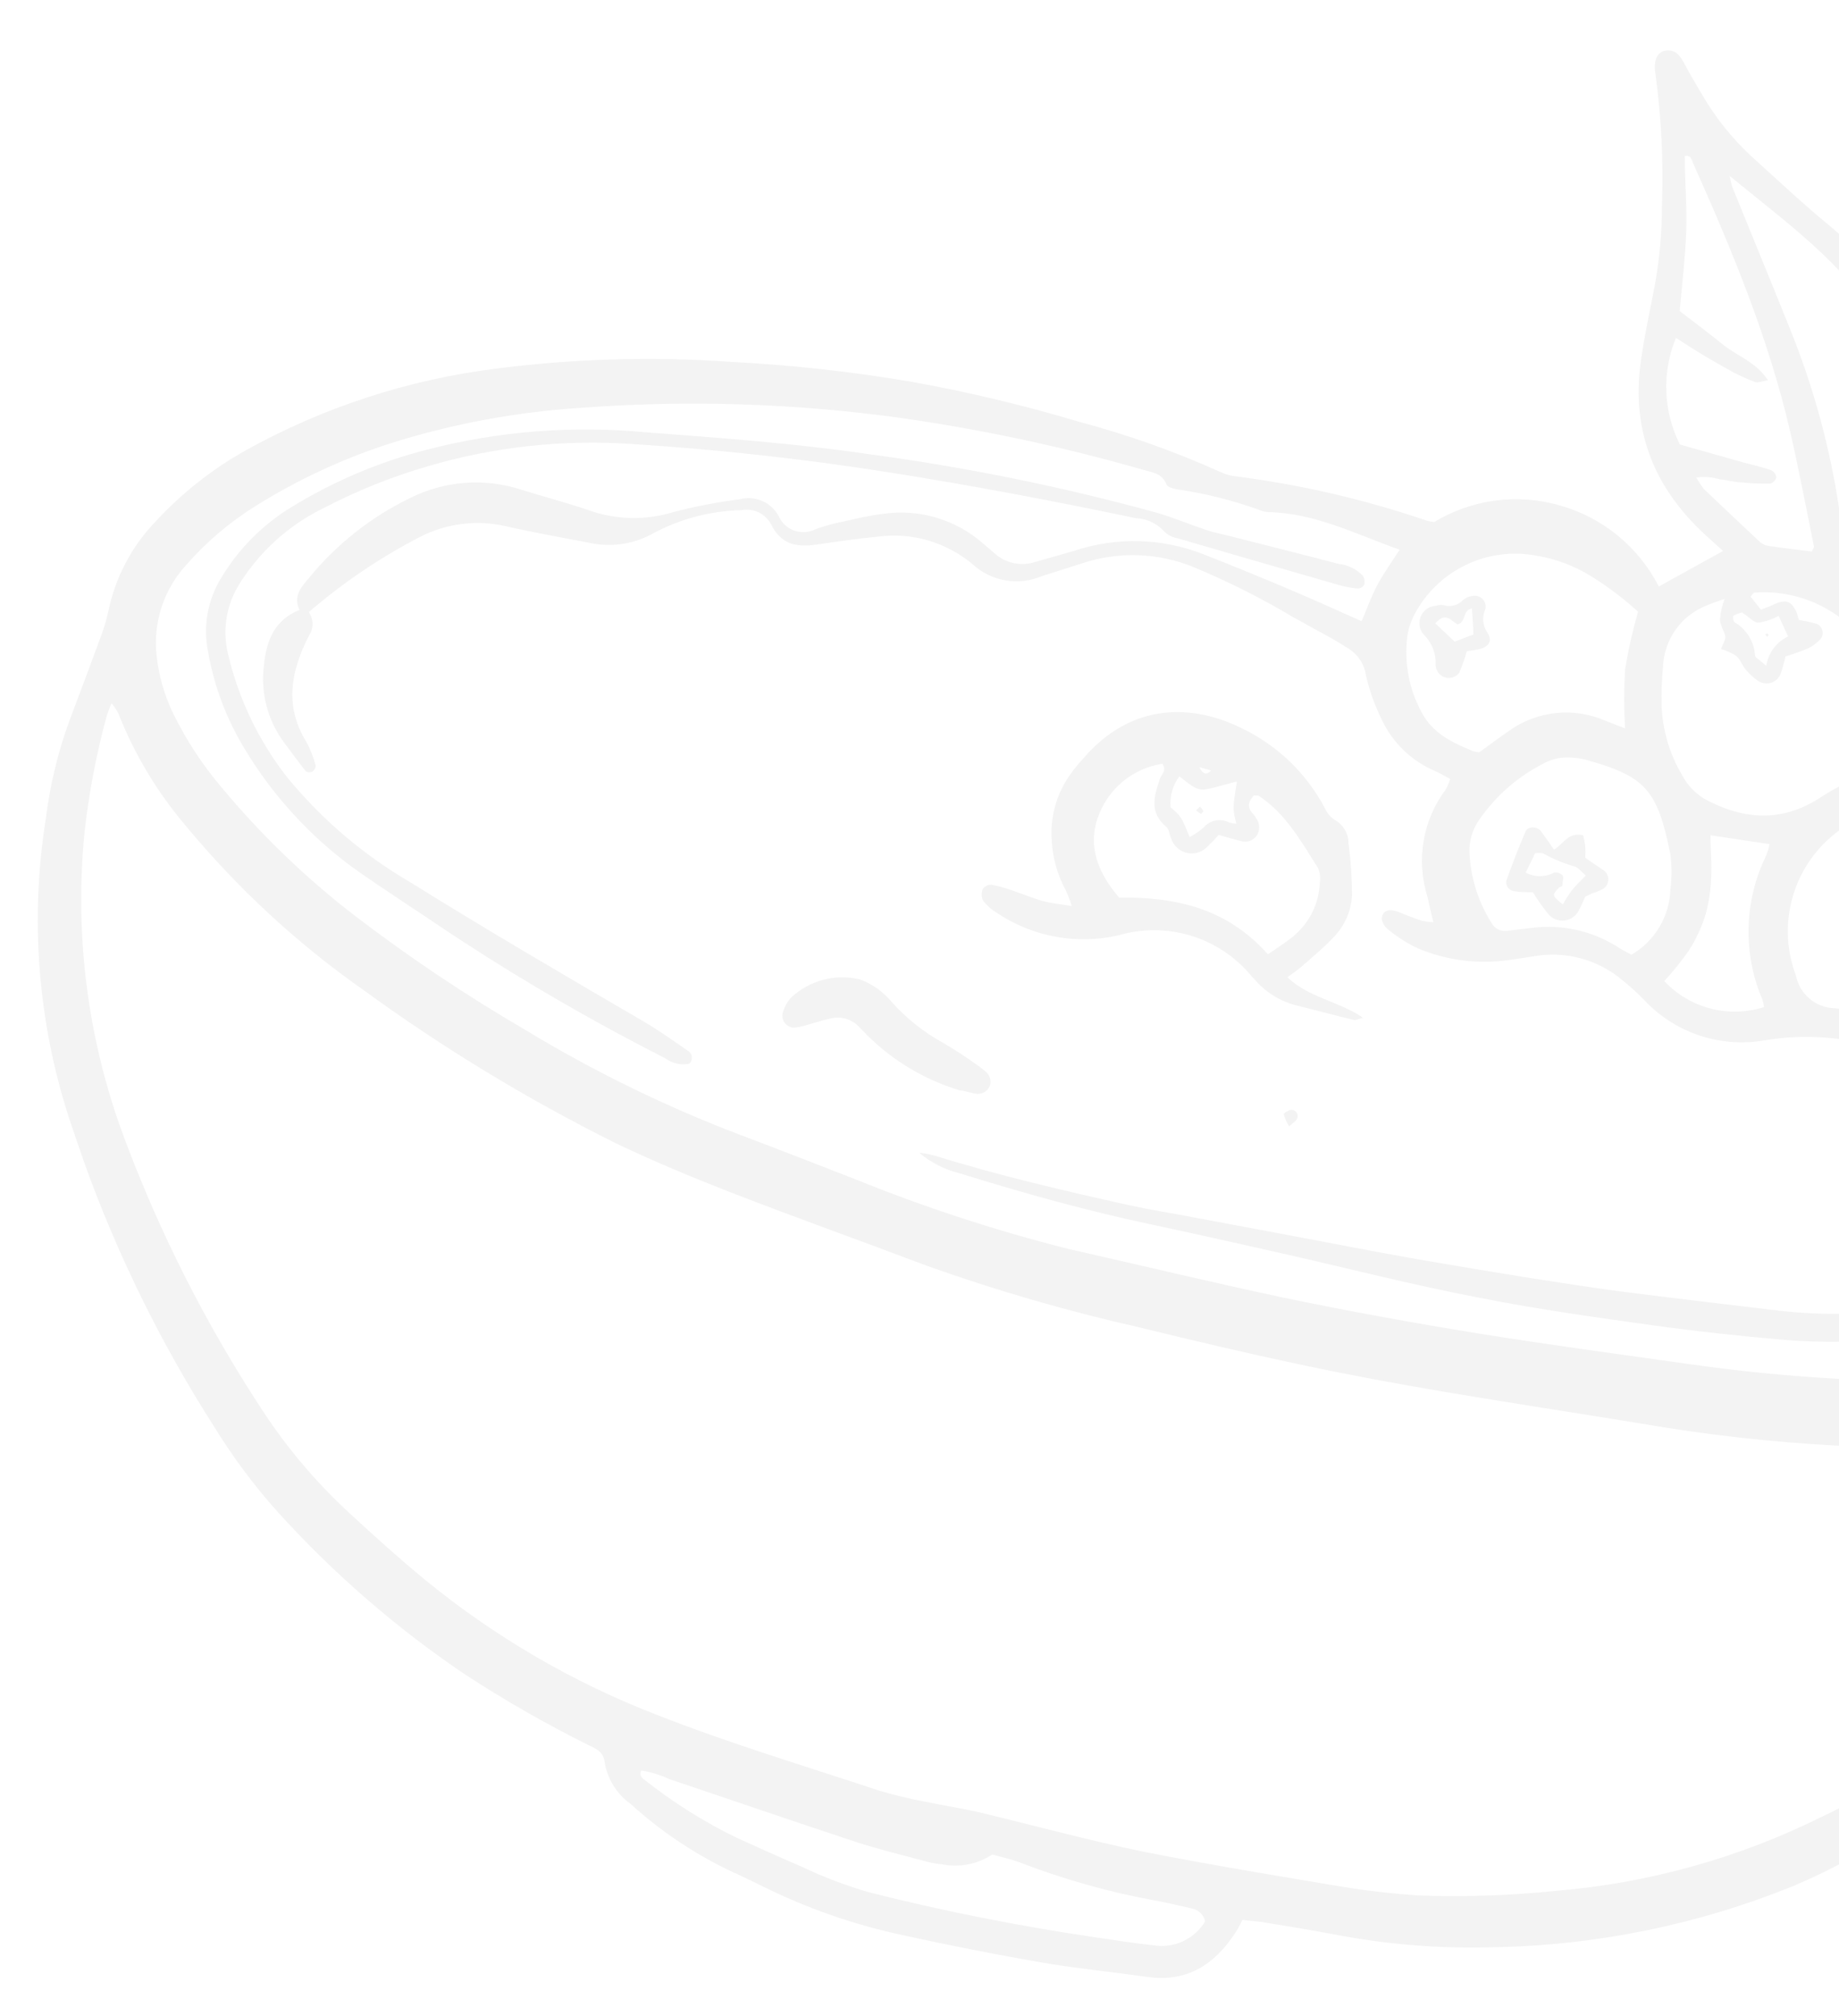 <svg width="146" height="160" viewBox="0 0 146 160" fill="none" xmlns="http://www.w3.org/2000/svg">
<path d="M148.717 45.912L152.838 50.568C153.075 50.269 153.333 49.99 153.559 49.68C156.805 45.438 164.553 44.343 168.932 48.937C172.353 52.539 173.744 56.772 172.415 61.706C172.26 62.284 172.095 62.862 171.889 63.584C172.228 63.654 172.574 63.686 172.92 63.677C178.123 63.006 183.398 64.159 187.85 66.939C189.487 67.879 190.881 69.191 191.919 70.769C192.778 72.063 193.602 73.367 194.392 74.681C196.284 77.78 198.62 80.583 201.327 83.001C202.38 84.036 203.573 84.919 204.871 85.623C205.438 85.902 206.097 86.232 206.066 87.223C205.762 87.559 205.357 87.786 204.912 87.868C204.467 87.95 204.007 87.883 203.604 87.677C200.935 86.428 198.132 86.469 195.361 86.738C192.214 87.025 189.105 87.645 186.088 88.586C184.171 89.174 182.203 89.618 180.256 90.113L178.02 90.702C178.185 91.146 178.308 91.517 178.463 91.868C179.04 93.159 179.71 94.407 180.184 95.729C180.652 97.071 180.997 98.453 181.214 99.858C181.428 101.224 181.355 102.62 181 103.957C180.645 105.293 180.016 106.541 179.153 107.62C178.556 108.427 178.028 109.283 177.577 110.18C174.95 115.614 171.977 120.872 168.675 125.922C165.681 130.305 162.35 134.447 158.711 138.309C154.117 143.229 148.533 147.117 142.329 149.715C134.791 152.766 126.759 154.407 118.631 154.557C114.343 154.688 110.055 154.342 105.844 153.524C104.072 153.194 102.279 152.895 100.496 152.606C99.909 152.503 99.311 152.472 98.642 152.389C98.436 152.771 98.271 153.132 98.065 153.421C96.437 155.919 94.263 157.344 91.151 156.921C88.565 156.559 85.999 156.291 83.392 155.888C79.168 155.166 74.964 154.336 70.781 153.401C67.387 152.607 64.09 151.44 60.951 149.922C60.045 149.488 59.148 149.024 58.231 148.621C55.251 147.228 52.497 145.395 50.061 143.181C49.515 142.791 49.052 142.296 48.699 141.726C48.345 141.155 48.107 140.52 48 139.857C47.928 139.145 47.423 138.825 46.867 138.588C43.444 136.892 40.124 134.996 36.924 132.91C31.473 129.23 26.484 124.904 22.066 120.028C20.183 117.931 18.494 115.668 17.017 113.267C12.816 106.702 9.36 99.687 6.714 92.353C6.291 91.146 5.889 89.938 5.477 88.73C3.002 81.08 2.37 72.951 3.633 65.009C3.962 62.337 4.594 59.712 5.518 57.185C6.35 54.996 7.17 52.797 7.981 50.589C8.239 49.917 8.446 49.227 8.599 48.524C9.143 45.875 10.417 43.433 12.277 41.474C14.364 39.197 16.799 37.267 19.49 35.755C25.663 32.328 32.434 30.121 39.438 29.252C45.618 28.463 51.861 28.286 58.077 28.726C62.829 28.97 67.562 29.491 72.254 30.284C76.741 31.083 81.179 32.138 85.546 33.443C89.426 34.471 93.217 35.814 96.88 37.458C97.24 37.632 97.626 37.747 98.023 37.799C103.227 38.456 108.35 39.643 113.314 41.34C113.497 41.385 113.683 41.416 113.87 41.432C115.343 40.541 116.983 39.963 118.688 39.734C120.393 39.505 122.127 39.63 123.782 40.101C125.475 40.569 127.053 41.384 128.415 42.494C129.777 43.605 130.894 44.987 131.695 46.552L136.796 43.734L135.765 42.795C131.479 39.038 129.449 34.382 130.273 28.643C130.552 26.651 130.984 24.679 131.366 22.707C131.753 20.593 131.946 18.447 131.943 16.297C132.07 12.81 131.898 9.319 131.427 5.861C131.252 4.829 131.561 4.137 132.19 4.024C133.004 3.879 133.385 4.416 133.725 5.056C134.168 5.882 134.642 6.697 135.126 7.502C136.171 9.306 137.476 10.945 139.001 12.364C141.061 14.222 143.04 16.101 145.183 17.856C147.454 19.745 149.418 21.978 151.004 24.473C152.687 27.159 153.616 30.251 153.693 33.422C153.879 37.685 152.292 41.278 149.83 44.591L148.717 45.912ZM172.559 112.472C172.333 112.498 172.11 112.539 171.889 112.596C168.472 113.801 164.896 114.497 161.277 114.66C150.909 115.323 140.5 114.761 130.263 112.988C125.039 112.131 119.815 111.347 114.592 110.459C110.831 109.819 107.07 109.127 103.34 108.333C99.013 107.414 94.706 106.402 90.419 105.349C84.733 104.066 79.128 102.442 73.635 100.487C68.483 98.537 63.197 96.658 58.015 94.645C54.924 93.437 51.833 92.157 48.742 90.671C41.791 87.199 35.14 83.156 28.856 78.583C23.59 74.885 18.843 70.497 14.74 65.535C12.478 62.879 10.671 59.865 9.393 56.617C9.24 56.335 9.06 56.069 8.857 55.822C8.721 56.122 8.601 56.429 8.496 56.741C7.661 59.786 7.065 62.892 6.714 66.031C5.898 74.207 6.955 82.461 9.805 90.165C12.636 97.78 16.314 105.051 20.768 111.842C22.739 114.876 25.083 117.65 27.743 120.1C29.711 121.917 31.7 123.713 33.771 125.416C39.284 129.923 45.474 133.529 52.111 136.1C57.912 138.381 63.888 140.167 69.802 142.128C71.022 142.491 72.26 142.787 73.511 143.016C74.954 143.326 76.417 143.532 77.839 143.873C82.146 144.905 86.411 146.072 90.749 146.97C95.994 148.002 101.29 148.879 106.575 149.757C108.554 150.087 110.553 150.304 112.562 150.448C116.241 150.582 119.925 150.458 123.586 150.077C130.948 149.462 138.127 147.451 144.74 144.152C146.815 143.199 148.761 141.985 150.53 140.539C152.461 138.983 154.308 137.325 156.063 135.574C162.616 128.781 167.768 120.936 172.549 112.864C172.59 112.792 172.559 112.709 172.559 112.472ZM111.119 43.631C107.616 42.392 104.381 40.71 100.671 40.648C100.4 40.626 100.135 40.556 99.888 40.441C97.806 39.698 95.656 39.162 93.469 38.842C93.16 38.79 92.686 38.666 92.604 38.449C92.274 37.603 91.573 37.51 90.842 37.314C84.529 35.496 78.098 34.116 71.595 33.185C63.164 32.011 54.633 31.737 46.145 32.369C41.059 32.69 36.03 33.618 31.164 35.136C27.325 36.354 23.655 38.053 20.242 40.194C18.192 41.477 16.341 43.056 14.75 44.88C13.89 45.828 13.238 46.946 12.837 48.162C12.435 49.379 12.294 50.666 12.422 51.941C12.588 53.564 13.034 55.147 13.741 56.617C14.775 58.731 16.07 60.708 17.594 62.501C20.685 66.217 24.171 69.585 27.99 72.544C32.349 75.89 36.916 78.956 41.663 81.721C47.109 85.027 52.845 87.829 58.798 90.093C61.807 91.218 64.805 92.405 67.803 93.561C73.332 95.805 79.009 97.663 84.794 99.125C90.646 100.446 96.406 101.84 102.238 103.068C107.224 104.1 112.232 105.009 117.26 105.824C122.886 106.733 128.532 107.486 134.168 108.281C141.732 109.363 149.374 109.801 157.011 109.592C159.959 109.547 162.898 109.264 165.8 108.745C168.051 108.364 170.217 107.588 172.199 106.454C172.877 106.04 173.516 105.563 174.105 105.029C174.773 104.461 175.283 103.728 175.585 102.903C175.887 102.078 175.969 101.189 175.825 100.322C175.735 99.525 175.559 98.739 175.3 97.979C174.661 96.276 173.919 94.624 173.239 92.942C172.998 92.29 172.597 91.711 172.073 91.256C171.549 90.801 170.919 90.486 170.241 90.34C168.573 89.925 167.01 89.167 165.65 88.115C164.29 87.063 163.162 85.74 162.338 84.23C162.194 83.961 161.988 83.713 161.761 83.383C161.067 83.851 160.457 84.434 159.958 85.107C162.163 87.171 162.946 89.752 163.441 92.487C163.571 93.35 163.536 94.229 163.337 95.079C162.997 96.637 162.451 98.124 162.75 99.796C162.817 100.227 162.757 100.668 162.578 101.066C162.398 101.464 162.107 101.801 161.74 102.036C161.39 102.263 160.762 102.036 160.813 101.644C160.91 100.636 160.706 99.623 160.226 98.733C159.94 98.044 159.903 97.277 160.123 96.565C160.288 95.915 160.504 95.275 160.607 94.614C160.757 93.891 160.806 93.151 160.751 92.415C160.52 90.817 160 89.274 159.216 87.863C158.954 87.403 158.604 86.999 158.186 86.676C158.056 86.578 157.908 86.507 157.751 86.466C157.593 86.425 157.43 86.416 157.269 86.439C156.043 86.717 154.847 87.068 153.611 87.398C155.084 90.051 155.023 91.156 153.425 91.775C153.364 91.672 153.219 91.548 153.24 91.466C153.333 91.003 153.303 90.524 153.153 90.076C153.003 89.629 152.738 89.229 152.385 88.916C151.856 88.382 151.498 87.703 151.354 86.965C150.947 85.481 149.969 84.219 148.634 83.455C147.724 82.885 146.694 82.532 145.626 82.423C143.759 82.215 141.872 82.27 140.021 82.588C138.287 82.879 136.508 82.733 134.844 82.163C133.18 81.594 131.684 80.619 130.49 79.326C129.971 78.802 129.424 78.305 128.852 77.84C127.88 77.009 126.737 76.404 125.504 76.07C124.27 75.736 122.979 75.681 121.722 75.91C121.062 76.023 120.392 76.106 119.733 76.209C117.328 76.547 114.877 76.233 112.634 75.301C111.784 74.912 110.988 74.416 110.264 73.824C109.677 73.37 109.563 72.792 109.873 72.451C110.182 72.111 110.759 72.266 111.191 72.451C111.624 72.637 112.314 72.895 112.881 73.081C113.179 73.151 113.482 73.189 113.788 73.195C113.613 72.421 113.468 71.791 113.314 71.13C112.873 69.713 112.774 68.21 113.022 66.747C113.271 65.283 113.862 63.899 114.746 62.707C114.909 62.432 115.038 62.137 115.127 61.83C114.653 61.582 114.313 61.365 113.953 61.21C112.016 60.392 110.464 58.863 109.615 56.937C109.086 55.853 108.688 54.709 108.43 53.53C108.36 53.105 108.198 52.7 107.956 52.344C107.714 51.987 107.398 51.688 107.029 51.466C106.637 51.208 106.235 50.97 105.834 50.733L102.67 48.989C100.134 47.477 97.493 46.149 94.767 45.014C91.955 43.862 88.824 43.753 85.937 44.705C84.845 45.056 83.763 45.396 82.692 45.737C81.791 46.116 80.802 46.231 79.839 46.069C78.875 45.906 77.978 45.472 77.251 44.818C76.226 43.946 75.03 43.298 73.74 42.914C72.451 42.53 71.096 42.419 69.761 42.589C68.102 42.743 66.443 42.991 64.784 43.229C63.125 43.466 61.982 43.146 61.23 41.639C61.012 41.221 60.667 40.884 60.244 40.678C59.821 40.471 59.343 40.407 58.88 40.493C56.458 40.544 54.08 41.159 51.936 42.289C50.409 43.17 48.613 43.46 46.887 43.105C44.651 42.671 42.405 42.279 40.19 41.773C37.886 41.237 35.466 41.533 33.358 42.609C30.189 44.248 27.221 46.254 24.518 48.586C24.709 48.864 24.812 49.193 24.812 49.53C24.812 49.868 24.709 50.197 24.518 50.475C23.107 53.231 22.55 56.029 24.322 58.888C24.64 59.475 24.886 60.099 25.054 60.746C25.06 60.839 25.042 60.933 25.003 61.017C24.963 61.102 24.903 61.176 24.827 61.231C24.745 61.274 24.653 61.297 24.559 61.297C24.466 61.297 24.374 61.274 24.291 61.231C23.704 60.508 23.168 59.745 22.602 59.001C21.248 57.213 20.659 54.959 20.963 52.736C21.159 50.826 21.788 49.216 23.776 48.41C23.23 47.296 23.962 46.563 24.549 45.85C26.724 43.194 29.448 41.042 32.534 39.543C35.263 38.166 38.423 37.918 41.334 38.852C43.126 39.42 44.95 39.884 46.722 40.493C48.88 41.265 51.227 41.322 53.419 40.658C55.167 40.199 56.944 39.854 58.736 39.626C59.328 39.47 59.955 39.519 60.516 39.764C61.077 40.01 61.539 40.437 61.827 40.978C61.945 41.242 62.115 41.478 62.327 41.674C62.539 41.869 62.788 42.02 63.06 42.116C63.331 42.213 63.62 42.253 63.907 42.235C64.195 42.217 64.475 42.14 64.733 42.011C65.236 41.829 65.749 41.674 66.268 41.546C67.576 41.267 68.875 40.927 70.204 40.772C71.604 40.581 73.028 40.693 74.381 41.101C75.733 41.509 76.983 42.203 78.045 43.136L78.962 43.92C79.387 44.305 79.906 44.572 80.467 44.693C81.027 44.815 81.61 44.787 82.156 44.612C83.248 44.292 84.351 44.003 85.433 43.672C88.72 42.613 92.27 42.719 95.489 43.972C97.92 44.922 100.331 45.912 102.701 46.924C104.484 47.678 106.246 48.483 108.1 49.309C108.482 48.421 108.832 47.419 109.326 46.48C109.821 45.541 110.47 44.643 111.119 43.631ZM176.165 77.933C176.228 80.011 176.574 82.07 177.196 84.054C177.35 84.498 177.474 84.942 177.587 85.396C177.584 85.459 177.567 85.521 177.537 85.576C177.507 85.632 177.464 85.68 177.412 85.716C177.319 85.788 177.113 85.84 177.051 85.778C176.647 85.543 176.297 85.227 176.021 84.849C175.559 84.036 175.189 83.174 174.919 82.279C174.445 80.534 174.084 78.769 173.641 76.88C172.611 76.508 171.498 76.137 170.406 75.651C169.238 75.145 168.099 74.573 166.995 73.938C165.965 73.339 165.058 72.606 163.904 71.801C164.148 73.373 164.279 74.96 164.296 76.55C164.094 78.195 163.788 79.826 163.379 81.432C164.917 84.044 167.199 86.136 169.932 87.44C172.313 88.53 174.92 89.036 177.536 88.916C180.484 88.807 183.406 88.321 186.232 87.471C190.269 86.253 194.445 85.559 198.658 85.406C198.979 85.339 199.288 85.224 199.575 85.066C198.06 83.954 196.429 83.009 194.712 82.248C191.916 81.111 189.008 80.277 186.036 79.76C185.737 79.77 185.44 79.812 185.15 79.884C185.892 80.854 186.459 81.68 187.118 82.423C188.591 84.064 188.612 84.044 188.633 84.777C187.036 84.488 185.315 82.805 183.058 79.275L176.876 77.881C176.638 77.878 176.4 77.895 176.165 77.933ZM152.715 84.488C153.322 84.426 153.745 84.395 154.25 84.322C154.712 84.241 155.17 84.135 155.62 84.002C157.424 83.535 158.978 82.387 159.956 80.797C160.934 79.208 161.259 77.301 160.865 75.476C160.432 73.412 160.123 71.347 159.752 69.344C159.69 69.014 159.577 68.694 159.505 68.312C159.448 67.981 159.32 67.667 159.129 67.391C158.939 67.114 158.691 66.883 158.402 66.712C157.155 65.938 155.929 65.123 154.631 64.431C153.979 64.127 153.284 63.925 152.57 63.832C150.479 63.631 148.387 64.212 146.697 65.463C144.723 66.658 143.23 68.509 142.477 70.693C141.724 72.877 141.759 75.256 142.576 77.417C142.717 78.14 143.1 78.793 143.662 79.268C144.224 79.743 144.932 80.011 145.667 80.028C146.879 80.125 148.057 80.479 149.123 81.067C150.189 81.654 151.118 82.461 151.849 83.435C152.096 83.775 152.364 84.064 152.715 84.488ZM136.919 47.533C136.353 47.739 135.889 47.884 135.394 48.101C134.426 48.498 133.592 49.167 132.995 50.028C132.397 50.889 132.06 51.904 132.025 52.952C131.931 53.951 131.893 54.954 131.912 55.956C131.981 57.91 132.537 59.816 133.529 61.499C133.932 62.276 134.537 62.929 135.281 63.388C138.372 65.071 141.37 65.288 144.389 63.388C145.834 62.418 147.424 61.683 149.098 61.21L150.427 60.849C151.177 58.719 151.092 56.384 150.19 54.315C149.331 52.2 147.905 50.363 146.069 49.009C144.116 47.555 141.705 46.855 139.279 47.038C139.196 47.038 139.114 47.203 138.98 47.358C139.248 47.698 139.526 48.029 139.804 48.39L140.464 48.142C140.711 48.039 140.948 47.905 141.206 47.822C141.937 47.605 142.236 47.822 142.607 48.534C142.69 48.752 142.756 48.977 142.803 49.205C143.293 49.283 143.778 49.39 144.255 49.525C144.362 49.576 144.456 49.65 144.53 49.742C144.604 49.834 144.657 49.941 144.683 50.057C144.71 50.172 144.71 50.291 144.685 50.407C144.659 50.522 144.607 50.63 144.534 50.723C144.263 51.018 143.942 51.263 143.586 51.445C142.986 51.696 142.374 51.917 141.752 52.106C141.646 52.585 141.512 53.057 141.35 53.52C141.283 53.675 141.185 53.814 141.061 53.928C140.938 54.042 140.792 54.13 140.633 54.184C140.474 54.239 140.305 54.259 140.137 54.244C139.97 54.229 139.807 54.18 139.66 54.098C139.273 53.849 138.926 53.542 138.63 53.19C138.321 52.839 138.176 52.343 137.836 52.054C137.461 51.82 137.056 51.639 136.631 51.517C136.785 51.094 137.012 50.774 136.971 50.485C136.93 50.196 136.559 49.618 136.548 49.174C136.6 48.607 136.725 48.048 136.919 47.512V47.533ZM198.926 83.744C198.775 83.495 198.606 83.257 198.421 83.032C194.987 79.936 191.952 76.423 189.385 72.575C188.629 71.457 187.633 70.522 186.469 69.84C183.659 68.102 180.485 67.042 177.196 66.743C175.264 66.52 173.307 66.746 171.477 67.404C169.654 68.064 167.84 68.766 166.027 69.468C165.862 69.53 165.749 69.706 165.512 69.912C167.142 71.384 169 72.579 171.014 73.453C173.97 71.978 177.212 71.165 180.513 71.068C181.244 71.075 181.973 71.154 182.688 71.306C182.904 71.306 183.234 71.43 183.192 71.791C183.192 71.863 183.192 71.966 183.12 71.977C182.676 72.09 182.226 72.173 181.77 72.225C179.095 72.389 176.468 73.01 174.002 74.062C173.703 74.186 173.363 74.31 173.476 74.857C176.64 76.547 180.025 77.784 183.532 78.531C187.226 79.169 190.84 80.207 194.31 81.628C195.742 82.268 197.215 82.95 198.926 83.724V83.744ZM117.435 59.714C118.187 59.177 118.981 58.578 119.805 58.01C120.901 57.225 122.182 56.738 123.522 56.597C124.862 56.456 126.215 56.666 127.45 57.205L129.016 57.814C128.924 56.257 128.924 54.696 129.016 53.138C129.269 51.591 129.614 50.061 130.047 48.555C128.934 47.535 127.73 46.62 126.451 45.819C125.092 44.951 123.57 44.368 121.979 44.106C120.075 43.744 118.105 44.003 116.36 44.847C114.614 45.691 113.185 47.074 112.284 48.792C112.006 49.33 111.818 49.908 111.727 50.506C111.463 52.585 111.86 54.694 112.861 56.534C113.736 58.206 115.292 58.95 116.982 59.631C117.131 59.668 117.283 59.696 117.435 59.714ZM153.58 61.283C157.351 62.48 160.03 65.288 162.853 68.116C163.929 66.77 165.188 65.581 166.593 64.586C166.799 64.41 166.995 64.235 167.212 64.07C168.227 63.273 168.951 62.162 169.272 60.911C169.785 59.23 169.829 57.44 169.4 55.736C168.972 54.031 168.087 52.476 166.841 51.239C166.189 50.51 165.384 49.934 164.485 49.553C163.586 49.171 162.613 48.992 161.637 49.03C160.161 49.084 158.711 49.442 157.378 50.081C156.045 50.72 154.857 51.627 153.889 52.746C154.144 54.161 154.299 55.593 154.353 57.03C154.193 58.447 153.931 59.851 153.57 61.231L153.58 61.283ZM133.055 26.816C132.499 28.166 132.238 29.621 132.291 31.082C132.345 32.542 132.711 33.974 133.365 35.28L138.29 36.674C139.062 36.891 139.856 37.056 140.608 37.314C140.719 37.365 140.815 37.445 140.887 37.544C140.96 37.644 141.005 37.76 141.02 37.882C141.02 38.078 140.701 38.387 140.525 38.387C139.793 38.403 139.06 38.372 138.331 38.294C137.733 38.294 137.136 38.098 136.538 38.047C135.933 37.868 135.298 37.818 134.673 37.902C134.849 38.225 135.052 38.533 135.281 38.821C136.723 40.197 138.18 41.574 139.65 42.95C139.838 43.14 140.078 43.269 140.34 43.322C141.504 43.497 142.689 43.631 143.843 43.776C143.915 43.59 144.029 43.456 144.008 43.352C143.39 40.328 142.823 37.303 142.133 34.3C140.422 26.878 137.507 19.848 134.415 12.953C134.302 12.705 134.271 12.282 133.756 12.385C133.756 14.45 133.942 16.411 133.869 18.413C133.797 20.416 133.54 22.542 133.354 24.689C134.488 25.567 135.662 26.444 136.806 27.363C137.95 28.282 139.402 28.726 140.361 30.181C139.897 30.253 139.567 30.408 139.33 30.325C138.577 30.039 137.846 29.694 137.146 29.293C135.755 28.529 134.415 27.714 133.055 26.816ZM50.905 140.528C50.73 140.962 50.988 141.137 51.184 141.282C53.443 143.068 55.889 144.605 58.478 145.865C60.179 146.639 61.889 147.413 63.63 148.157C65.387 148.996 67.21 149.686 69.081 150.221C75.05 151.723 81.093 152.919 87.184 153.803C88.647 154.02 90.1 154.247 91.563 154.402C92.362 154.536 93.183 154.425 93.918 154.084C94.653 153.743 95.269 153.189 95.684 152.492C95.616 152.223 95.469 151.98 95.261 151.796C95.053 151.612 94.795 151.495 94.52 151.46C93.603 151.253 92.697 151.026 91.769 150.861C88.079 150.192 84.461 149.176 80.961 147.826C80.281 147.568 79.549 147.413 78.776 147.197C77.608 147.969 76.183 148.251 74.81 147.981C74.275 147.93 73.747 147.826 73.233 147.672C71.42 147.186 69.596 146.743 67.814 146.154C62.919 144.544 58.046 142.861 53.162 141.22C52.445 140.886 51.686 140.653 50.905 140.528ZM129.521 75.775C130.432 75.249 131.194 74.499 131.735 73.596C132.276 72.693 132.578 71.667 132.612 70.614C132.731 69.682 132.731 68.739 132.612 67.806C131.582 62.645 130.613 61.613 125.853 60.292C125.516 60.207 125.171 60.155 124.823 60.137C124.086 60.065 123.344 60.2 122.68 60.529C120.575 61.573 118.77 63.136 117.435 65.071C116.891 65.841 116.619 66.771 116.663 67.713C116.756 69.662 117.348 71.553 118.383 73.205C118.502 73.446 118.696 73.642 118.936 73.763C119.176 73.884 119.448 73.924 119.712 73.876L121.701 73.639C123.974 73.367 126.272 73.861 128.233 75.043C128.646 75.321 129.058 75.528 129.521 75.775ZM137.321 13.964C137.372 14.25 137.437 14.532 137.517 14.811C139.052 18.599 140.608 22.357 142.133 26.166C143.969 30.708 145.265 35.451 145.997 40.297C146.162 41.556 146.234 42.826 146.398 44.096C146.504 44.424 146.653 44.736 146.842 45.025C147.114 44.752 147.366 44.459 147.594 44.147C148.418 42.847 149.222 41.532 150.005 40.204C151.457 37.674 152.047 34.739 151.684 31.843C151.635 30.599 151.262 29.389 150.602 28.333C150.314 28.674 150.087 28.901 149.902 29.169C149.294 30.047 148.737 30.965 148.099 31.832C147.759 32.228 147.367 32.575 146.934 32.865C146.85 32.907 146.756 32.93 146.661 32.93C146.566 32.93 146.473 32.907 146.388 32.865C146.313 32.803 146.251 32.726 146.207 32.639C146.163 32.552 146.137 32.456 146.131 32.359C146.135 32.094 146.198 31.833 146.316 31.595C146.687 30.883 147.12 30.202 147.48 29.479C148.209 28.296 148.82 27.045 149.304 25.742C146.368 20.88 141.875 17.711 137.321 13.964ZM135.796 66.299C135.796 67.486 135.91 68.55 135.848 69.603C135.823 70.604 135.678 71.599 135.415 72.565C135.102 73.585 134.652 74.558 134.075 75.455C133.481 76.303 132.83 77.11 132.128 77.871C133.12 78.929 134.39 79.684 135.792 80.05C137.194 80.415 138.671 80.375 140.052 79.935C140.026 79.743 139.985 79.553 139.928 79.368C139.148 77.546 138.77 75.577 138.822 73.596C138.873 71.614 139.353 69.667 140.227 67.889C140.34 67.602 140.426 67.305 140.484 67.001L135.796 66.299ZM141.206 48.885C140.707 49.153 140.167 49.335 139.608 49.422C139.217 49.422 138.846 48.968 138.454 48.72C138.403 48.72 138.331 48.607 138.29 48.617C138.049 48.665 137.818 48.756 137.61 48.885C137.585 48.969 137.58 49.057 137.594 49.142C137.609 49.228 137.642 49.31 137.692 49.381C138.156 49.647 138.548 50.024 138.834 50.477C139.12 50.931 139.29 51.447 139.33 51.982C139.335 52.05 139.36 52.114 139.402 52.168L140.227 52.849C140.303 52.348 140.5 51.873 140.802 51.467C141.104 51.06 141.501 50.733 141.958 50.516L141.206 48.885Z" fill="black" fill-opacity="0.05"/>
<path d="M102.206 77.571C103.979 79.233 106.245 79.44 108.213 80.782C107.781 80.895 107.616 80.999 107.482 80.957C105.988 80.596 104.494 80.193 103 79.822C101.684 79.509 100.501 78.786 99.62 77.757L99.342 77.458C98.09 75.95 96.425 74.843 94.552 74.27C92.679 73.698 90.681 73.687 88.802 74.237C87.167 74.614 85.472 74.654 83.821 74.354C82.17 74.054 80.597 73.421 79.199 72.493C78.747 72.229 78.351 71.878 78.034 71.46C77.969 71.316 77.935 71.16 77.935 71.001C77.935 70.843 77.969 70.686 78.034 70.542C78.113 70.439 78.214 70.356 78.331 70.301C78.447 70.245 78.575 70.218 78.704 70.222C79.226 70.318 79.74 70.456 80.239 70.635C81.064 70.913 81.867 71.254 82.712 71.491C83.557 71.729 84.134 71.749 85.092 71.915C84.962 71.5 84.807 71.093 84.629 70.697C83.947 69.456 83.559 68.075 83.495 66.66C83.37 64.824 83.883 63 84.948 61.499C85.257 61.066 85.601 60.642 85.978 60.23C89.873 55.657 94.809 55.884 98.683 57.855C101.478 59.214 103.764 61.436 105.205 64.193C105.367 64.552 105.628 64.856 105.957 65.071C106.291 65.254 106.57 65.525 106.764 65.853C106.958 66.182 107.06 66.557 107.059 66.939C107.242 68.308 107.335 69.687 107.338 71.068C107.266 72.357 106.714 73.573 105.792 74.475C105.061 75.259 104.226 75.93 103.422 76.642C103.082 76.952 102.701 77.2 102.206 77.571ZM100.661 75.744C101.444 75.197 102.124 74.784 102.722 74.278C103.341 73.757 103.845 73.11 104.2 72.381C104.555 71.652 104.753 70.857 104.782 70.046C104.845 69.651 104.791 69.245 104.628 68.88C103.309 66.815 102.093 64.596 99.96 63.182C99.857 63.11 99.703 63.182 99.569 63.12C99.167 63.543 98.951 63.987 99.414 64.524C99.554 64.663 99.672 64.823 99.765 64.999C99.896 65.196 99.966 65.427 99.966 65.664C99.966 65.901 99.896 66.133 99.765 66.33C99.63 66.526 99.436 66.672 99.211 66.749C98.987 66.825 98.743 66.827 98.518 66.753C97.941 66.619 97.374 66.444 96.756 66.268C96.49 66.576 96.208 66.868 95.911 67.146C95.711 67.376 95.454 67.55 95.165 67.648C94.877 67.746 94.567 67.766 94.268 67.705C93.97 67.644 93.692 67.505 93.465 67.301C93.238 67.098 93.069 66.838 92.975 66.547C92.83 66.248 92.83 65.824 92.604 65.639C91.213 64.493 91.625 63.161 92.099 61.788C92.222 61.448 92.655 61.169 92.284 60.622C91.126 60.799 90.037 61.288 89.135 62.037C88.233 62.786 87.552 63.767 87.163 64.875C86.308 67.3 87.287 69.437 88.853 71.244C93.397 71.192 97.405 72.1 100.661 75.744ZM98.198 62.026C97.23 62.273 96.478 62.521 95.695 62.655C94.912 62.79 94.273 62.088 93.634 61.623C93.102 62.326 92.853 63.202 92.933 64.08C93.778 64.802 93.778 64.802 94.448 66.444C94.845 66.229 95.218 65.973 95.561 65.68C95.801 65.395 96.13 65.201 96.495 65.128C96.86 65.055 97.239 65.108 97.57 65.277C97.761 65.334 97.958 65.369 98.157 65.38C97.858 64.183 97.858 64.183 98.198 62.026ZM95.221 60.89C95.447 61.355 95.715 61.613 96.148 61.159L95.221 60.89Z" fill="black" fill-opacity="0.05"/>
<path d="M54.728 84.426C54.402 84.496 54.066 84.496 53.74 84.424C53.415 84.353 53.109 84.213 52.842 84.013C46.87 80.981 41.077 77.607 35.491 73.907C33.06 72.256 30.566 70.666 28.166 68.973C24.624 66.402 21.638 63.14 19.387 59.383C17.959 57.022 16.984 54.414 16.512 51.693C16.115 49.702 16.483 47.634 17.543 45.902C18.92 43.585 20.845 41.642 23.148 40.246C26.467 38.207 30.072 36.676 33.843 35.704C39.556 34.221 45.484 33.752 51.359 34.321C57.232 34.764 63.115 35.188 68.947 36.044C76.653 37.076 84.281 38.624 91.779 40.679C93.129 41.071 94.427 41.618 95.757 42.062C96.323 42.258 96.921 42.372 97.508 42.517C100.424 43.26 103.35 43.993 106.266 44.757C107.01 44.83 107.702 45.171 108.214 45.717C108.334 45.934 108.364 46.19 108.296 46.429C108.244 46.514 108.172 46.584 108.085 46.633C107.999 46.682 107.901 46.708 107.801 46.708C107.334 46.675 106.872 46.595 106.421 46.47C102.107 45.231 97.793 43.982 93.48 42.723C93.093 42.657 92.734 42.477 92.449 42.207C92.165 41.885 91.818 41.624 91.43 41.439C91.043 41.255 90.622 41.151 90.193 41.133C83.629 39.76 77.056 38.511 70.43 37.469C63.805 36.426 57.036 35.683 50.277 35.249C44.782 34.858 39.262 35.452 33.977 37.004C31.127 37.83 28.366 38.936 25.734 40.307C23.003 41.63 20.695 43.689 19.067 46.253C18.535 47.071 18.174 47.989 18.006 48.95C17.838 49.912 17.866 50.898 18.089 51.848C18.926 55.458 20.548 58.838 22.838 61.747C25.572 65.067 28.873 67.873 32.586 70.036C38.665 73.825 44.857 77.438 51.05 81.05C52.255 81.752 53.409 82.568 54.563 83.373C54.657 83.419 54.738 83.487 54.8 83.571C54.862 83.655 54.903 83.753 54.919 83.856C54.935 83.96 54.926 84.066 54.893 84.165C54.86 84.264 54.803 84.353 54.728 84.426Z" fill="black" fill-opacity="0.05"/>
<path d="M72.976 91.497C73.4 91.544 73.82 91.623 74.233 91.734C79.312 93.313 84.464 94.511 89.616 95.656C91.316 96.028 93.037 96.296 94.767 96.627L102.866 98.144C106.091 98.753 109.316 99.383 112.541 99.951C115.632 100.487 118.62 100.983 121.66 101.468C123.978 101.829 126.296 102.191 128.615 102.5C132.87 103.047 137.115 103.533 141.37 104.049C144.236 104.364 147.128 104.364 149.994 104.049C151.921 103.832 153.869 103.77 155.795 103.533C158.248 103.213 160.7 102.851 163.121 102.366C164.295 102.097 165.433 101.688 166.511 101.148C167.678 100.613 168.645 99.72 169.272 98.599C169.447 98.228 169.669 97.881 169.932 97.566C170.023 97.481 170.133 97.418 170.253 97.382C170.373 97.347 170.499 97.339 170.622 97.36C170.727 97.431 170.814 97.526 170.875 97.637C170.936 97.748 170.969 97.873 170.972 98C170.952 98.64 170.801 99.269 170.53 99.85C170.259 100.43 169.873 100.949 169.396 101.375C167.811 102.819 165.886 103.834 163.801 104.327C162.688 104.586 161.576 104.833 160.452 104.998C154.27 105.927 147.996 106.887 141.669 106.351C138.207 106.051 134.735 105.68 131.294 105.205C126.719 104.565 122.134 103.935 117.61 103.037C112.15 102.005 106.761 100.601 101.331 99.383C98.003 98.629 94.665 97.886 91.326 97.174C86.174 96.08 81.177 94.676 76.18 93.127C75.001 92.837 73.905 92.279 72.976 91.497Z" fill="black" fill-opacity="0.05"/>
<path d="M76.221 86.552C73.424 85.718 70.878 84.2 68.813 82.134C68.638 81.938 68.432 81.763 68.257 81.566C67.969 81.236 67.594 80.993 67.174 80.867C66.755 80.741 66.309 80.737 65.887 80.854C65.299 80.978 64.733 81.174 64.156 81.329C63.839 81.429 63.515 81.505 63.187 81.556C63.031 81.581 62.871 81.566 62.723 81.511C62.574 81.457 62.442 81.365 62.339 81.245C62.236 81.125 62.165 80.981 62.133 80.826C62.101 80.67 62.109 80.51 62.157 80.359C62.277 79.91 62.507 79.498 62.827 79.161C63.54 78.5 64.404 78.023 65.343 77.773C66.282 77.523 67.269 77.507 68.215 77.726C68.847 77.941 69.433 78.27 69.946 78.697C70.261 78.947 70.548 79.231 70.802 79.543C71.964 80.833 73.333 81.922 74.851 82.764C75.716 83.269 76.541 83.796 77.375 84.395C77.655 84.573 77.92 84.773 78.169 84.993C78.367 85.122 78.516 85.316 78.589 85.541C78.662 85.767 78.656 86.011 78.57 86.232C78.47 86.446 78.3 86.619 78.088 86.722C77.876 86.825 77.636 86.853 77.406 86.8C76.973 86.728 76.52 86.552 76.221 86.552Z" fill="black" fill-opacity="0.05"/>
<path d="M102.351 89.401C102.159 89.109 102.013 88.788 101.918 88.451C101.918 88.338 102.289 88.121 102.516 88.09C102.598 88.088 102.679 88.106 102.753 88.142C102.827 88.18 102.89 88.234 102.937 88.302C102.984 88.37 103.013 88.448 103.023 88.53C103.032 88.612 103.02 88.695 102.99 88.771C102.897 88.978 102.66 89.112 102.351 89.401Z" fill="black" fill-opacity="0.05"/>
<path d="M116.457 51.683C116.289 52.261 116.089 52.83 115.859 53.386C115.764 53.518 115.638 53.626 115.493 53.7C115.348 53.774 115.187 53.813 115.024 53.813C114.862 53.813 114.701 53.774 114.556 53.7C114.411 53.626 114.285 53.518 114.19 53.386C114.068 53.224 113.993 53.031 113.974 52.829C114.002 52.371 113.931 51.913 113.765 51.485C113.6 51.057 113.344 50.67 113.015 50.351C112.851 50.158 112.743 49.922 112.704 49.671C112.665 49.42 112.696 49.163 112.794 48.928C112.893 48.694 113.054 48.492 113.26 48.344C113.467 48.196 113.71 48.108 113.963 48.091C114.152 48.027 114.352 48.003 114.551 48.018C114.833 48.115 115.137 48.128 115.426 48.055C115.715 47.981 115.976 47.825 116.178 47.605C116.385 47.438 116.636 47.334 116.9 47.306C117.041 47.275 117.189 47.28 117.328 47.321C117.467 47.362 117.594 47.437 117.697 47.54C117.799 47.643 117.874 47.77 117.915 47.909C117.956 48.049 117.961 48.196 117.93 48.338C117.791 48.634 117.731 48.961 117.756 49.287C117.781 49.612 117.891 49.926 118.074 50.196C118.507 50.847 118.229 51.322 117.466 51.518C117.133 51.593 116.796 51.648 116.457 51.683ZM113.953 49.484L115.488 50.929L116.972 50.362C116.972 49.639 116.889 48.968 116.859 48.297C116.086 48.411 116.415 49.433 115.705 49.556C115.2 49.278 114.767 48.524 113.953 49.484Z" fill="black" fill-opacity="0.05"/>
<path d="M121.701 70.82C121.134 70.82 120.671 70.82 120.217 70.738C120.117 70.729 120.019 70.698 119.931 70.648C119.844 70.598 119.768 70.529 119.709 70.447C119.65 70.364 119.61 70.27 119.591 70.171C119.572 70.071 119.575 69.969 119.599 69.871C120.073 68.56 120.567 67.259 121.124 65.979C121.299 65.577 122.041 65.566 122.34 65.979C122.639 66.392 123.04 66.939 123.37 67.435C124.102 67.032 124.483 66.01 125.688 66.299C125.758 66.578 125.813 66.861 125.853 67.146C125.873 67.458 125.873 67.772 125.853 68.085C126.399 68.477 126.884 68.777 127.368 69.117C127.484 69.216 127.572 69.343 127.625 69.486C127.679 69.629 127.695 69.783 127.672 69.934C127.649 70.085 127.589 70.227 127.496 70.348C127.403 70.469 127.281 70.564 127.141 70.624C126.901 70.737 126.653 70.834 126.399 70.913C126.224 70.986 126.049 71.079 125.843 71.182C125.704 71.534 125.546 71.879 125.369 72.214C125.265 72.443 125.104 72.642 124.901 72.791C124.699 72.939 124.461 73.033 124.211 73.064C123.962 73.094 123.709 73.059 123.477 72.962C123.244 72.866 123.041 72.711 122.886 72.513C122.454 71.976 122.058 71.41 121.701 70.82ZM124.071 71.791C124.285 71.399 124.526 71.023 124.792 70.666C125.111 70.273 125.482 69.922 125.905 69.489C125.544 69.2 125.266 68.797 124.936 68.756C124.083 68.504 123.261 68.158 122.484 67.724C122.282 67.696 122.078 67.696 121.876 67.724C121.618 68.24 121.371 68.756 121.124 69.262C121.472 69.445 121.859 69.541 122.252 69.541C122.645 69.541 123.032 69.445 123.38 69.262C123.501 69.241 123.625 69.25 123.742 69.288C123.858 69.326 123.964 69.391 124.05 69.478C124.163 69.644 124.05 69.953 124.05 70.191C124.05 70.428 123.865 70.366 123.772 70.449C123.205 71.068 123.205 71.068 124.071 71.791Z" fill="black" fill-opacity="0.05"/>
<path d="M140.402 50.423L140.299 50.568L140.144 50.341C140.196 50.341 140.257 50.269 140.309 50.279C140.36 50.289 140.371 50.331 140.402 50.423Z" fill="black" fill-opacity="0.05"/>
<path d="M94.963 64.317L95.262 64.028C95.375 64.128 95.469 64.247 95.54 64.379C95.54 64.379 95.365 64.617 95.345 64.606C95.207 64.525 95.079 64.428 94.963 64.317Z" fill="black" fill-opacity="0.05"/>
</svg>
